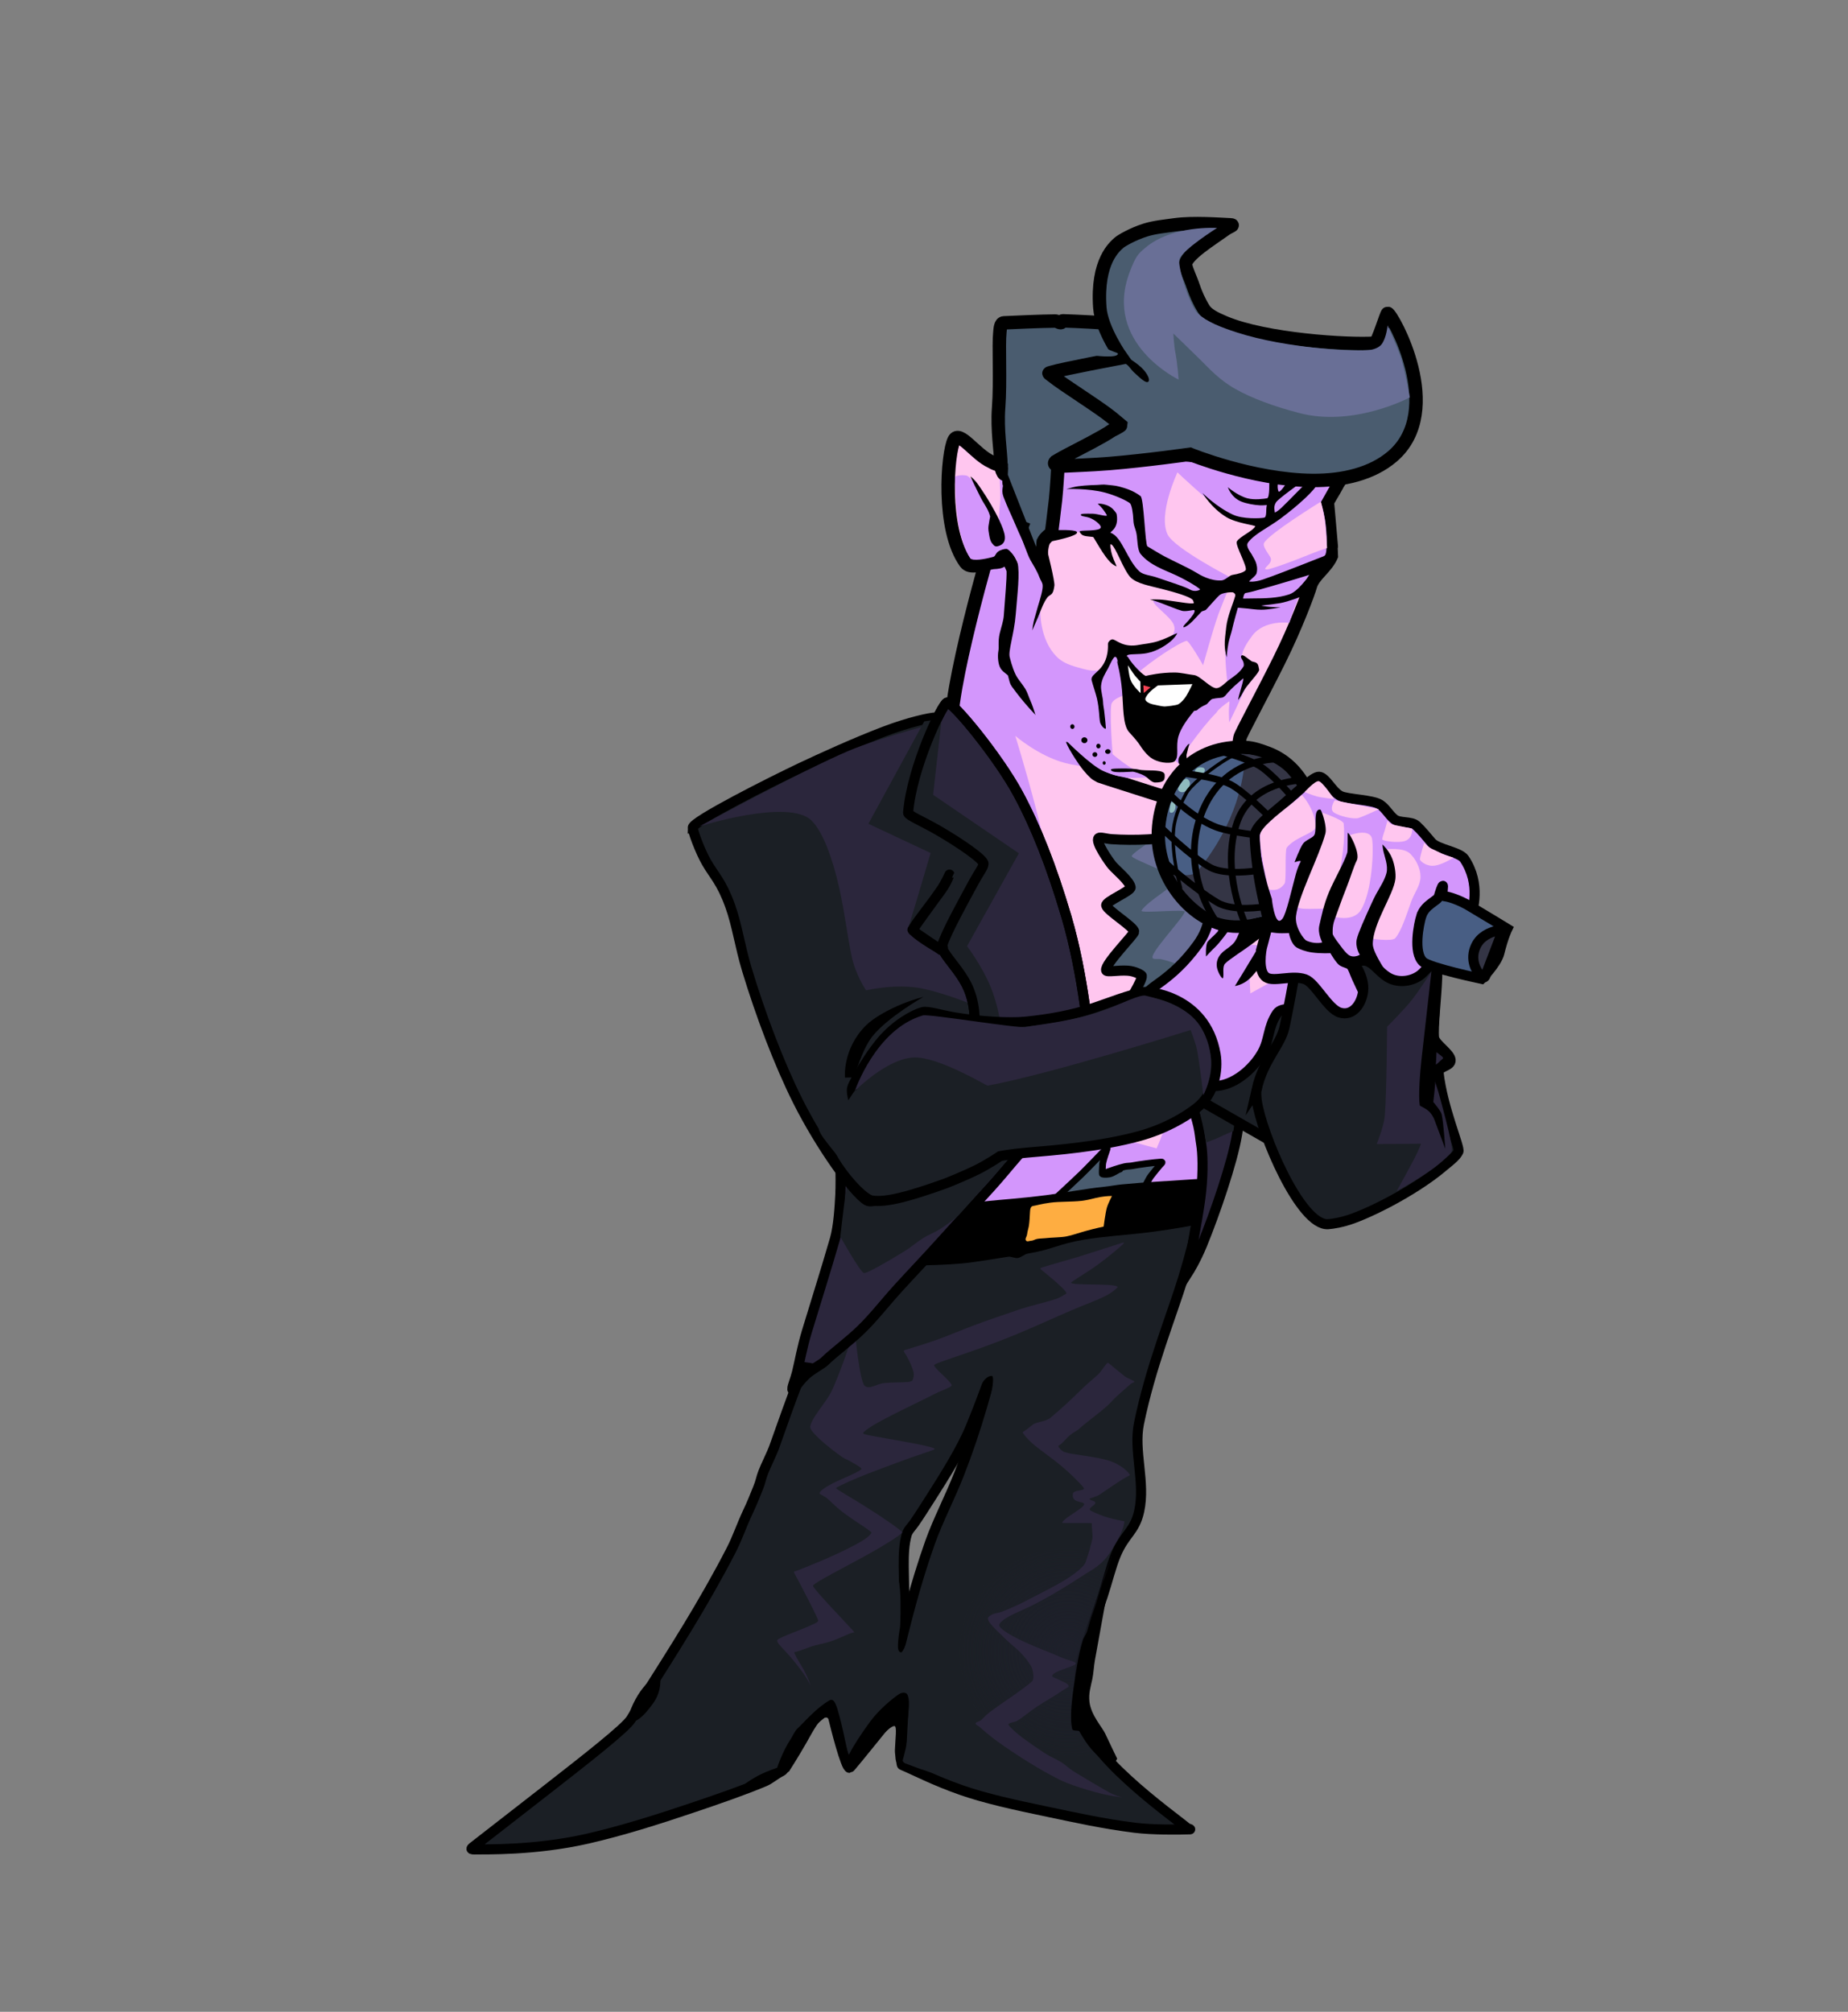 <svg version="1.1" xmlns="http://www.w3.org/2000/svg" xmlns:xlink="http://www.w3.org/1999/xlink" width="275.248" height="299.552" viewBox="0,0,275.248,299.552"><rect x="0" y="0" width="275.248" height="299.552" fill="#808080" stroke="none"/><defs><radialGradient cx="261.526" cy="276.201" r="16.464" gradientUnits="userSpaceOnUse" id="color-1"><stop offset="0" stop-color="#1e202b"/><stop offset="1" stop-color="#1e202b" stop-opacity="0"/></radialGradient></defs><g transform="translate(-102.376,-30.224)"><g data-paper-data="{&quot;isPaintingLayer&quot;:true}" fill-rule="nonzero" stroke-linejoin="miter" stroke-miterlimit="10" stroke-dasharray="" stroke-dashoffset="0" style="mix-blend-mode: normal"><path d="M102.376,329.776v-299.552h275.248v299.552z" fill="none" stroke="none" stroke-width="0" stroke-linecap="butt"/><g stroke-linecap="butt"><g><path d="M245.79,163.384c0,0 -2.501,-18 -1.646,-26.775c0.937,-9.615 7.196,-30.175 7.196,-30.175l29.05,8.75l-0.4,48.6z" fill="#d396fc" stroke="#000000" stroke-width="2"/><path d="M253.39,183.984c0,0 6.255,-9.938 6.286,-16.797c0.035,-7.921 -6.086,-27.403 -6.086,-27.403c0,0 3.47,3.012 7.439,4.053c4.156,1.09 16.961,1.747 16.961,1.747l13.8,38.4z" fill="#ffc6ef" stroke="none" stroke-width="0"/></g><g><path d="M270.256,179.841c0,0 2.303,-3.656 2.188,-4.315c-0.022,-0.128 -0.983,-0.693 -2.082,-0.77c-1.453,-0.102 -3.148,0.273 -3.237,-0.052c-0.248,-0.909 4.222,-5.374 4.187,-5.759c-0.069,-0.753 -3.999,-3.125 -4.176,-3.9c-0.134,-0.588 3.747,-2.16 3.642,-2.713c-0.179,-0.939 -2.076,-2.484 -2.738,-3.235c-0.359,-0.408 -2.646,-3.622 -2.024,-4.099c0.232,-0.178 1.085,0.117 1.951,0.178c1.57,0.11 3.641,0.134 5.374,0.028c6.367,-0.39 13.915,-0.963 13.915,-0.963v19.9z" fill="#4a5c6f" stroke="#000000" stroke-width="1.5"/><path d="M278.843,165.997c0.183,-0.463 -6.701,0.275 -6.449,-0.178c0.713,-1.278 5.291,-3.984 5.312,-4.484c0.034,-0.814 -6.822,-3.186 -6.765,-3.646c0.039,-0.317 2.014,-1.648 2.014,-1.648l13.5,-1.2l0.4,18.7c0,0 -3.333,1.179 -5.29,1.088c-2.258,-0.105 -4.479,-1.201 -6.158,-1.564c-0.551,-0.119 -1.076,0.035 -1.313,-0.144c-0.711,-0.536 4.246,-5.653 4.749,-6.924z" fill="#696f96" stroke="none" stroke-width="0"/></g></g><g stroke-linecap="butt"><path d="M183.701,296.782c5.676,-4.424 11.81,-9.203 12.668,-10.589c0.77,-1.244 1.538,-2.667 2.531,-4.24c3.497,-5.539 8.272,-12.94 12.38,-20.916c0.932,-1.809 1.578,-3.768 2.454,-5.612c0.651,-1.369 0.986,-2.251 1.551,-3.633c0.406,-0.992 0.393,-1.361 0.767,-2.349c0.32,-0.849 1.296,-2.818 1.6,-3.658c1.293,-3.58 2.462,-7.06 3.752,-10.231c3.861,-9.491 5.717,-17.324 5.717,-17.324l29.247,-4.954c0,0 -3.649,15.419 -9.383,29.349c-1.395,3.389 -3.976,7.476 -5.874,10.454c-0.952,1.495 -1.783,2.805 -2.527,3.884c-0.446,0.647 -0.975,1.105 -1.162,1.768c-0.787,2.788 -0.26,6.358 -0.401,10.592c-0.242,7.219 -0.735,15.096 -0.735,15.096c0,0 -7.236,9.038 -7.369,9.038c-0.577,-0.002 -2.095,-6.057 -2.627,-8.255c-0.118,-0.487 -0.414,-0.642 -0.776,-0.385c-0.987,0.7 -2.979,2.246 -4.111,4.033c-0.81,1.279 -1.927,4.818 -2.621,5.116c-0.761,0.326 -1.69,1.163 -2.514,1.508c-3.275,1.369 -6.986,2.641 -10.852,3.947c-5.127,1.733 -10.526,3.433 -15.539,4.576c-7.871,1.795 -15.361,1.565 -16.494,1.599c-1.127,0.034 -0.889,-0.099 -0.248,-0.597c0,0 6.086,-4.726 10.565,-8.217z" fill="#1b1f25" stroke="#000000" stroke-width="1.5"/><path d="M254.482,213.233l26.762,-3.622c0,0 -0.625,4.351 -2.64,10.899c-1.777,5.773 -4.842,13.198 -6.58,21.641c-0.848,4.119 0.975,8.776 0.027,13.081c-0.675,3.064 -2.127,3.298 -3.478,6.515c-0.706,1.68 -1.219,3.887 -1.966,6.148c-1.03,3.118 -2.262,6.341 -2.882,8.433c-0.971,3.273 -0.319,6.058 -0.364,8.659c-0.103,5.973 13.693,15.62 15.707,17.337c0.2,0.171 0.678,0.274 0.561,0.279c-1.712,0.062 -5.591,0.095 -8.253,-0.236c-4.762,-0.592 -9.021,-1.557 -12.8,-2.341c-5.196,-1.078 -9.487,-2.038 -12.938,-3.238c-4.134,-1.438 -7.062,-2.992 -8.896,-3.757c-0.334,-0.139 0.072,-5.817 0.152,-7.415c0.081,-1.617 -0.939,-1.198 -0.939,-1.198c0,0 -0.456,-5.521 0.573,-9.474c0.721,-2.771 2.012,-8.401 4.382,-15.082c1.125,-3.17 2.972,-6.72 4.324,-10.172c1.323,-3.376 2.418,-6.652 3.382,-9.932c4.27,-14.533 5.867,-26.525 5.867,-26.525z" fill="#1b1f25" stroke="#000000" stroke-width="1.5"/><path d="M246.006,241.583c0,0 -4.799,0.915 -4.898,-0.309c-0.327,-4.049 2.59,-28.249 2.59,-28.249h21.303c0,0 -11.683,27.318 -13.624,30.91c-0.456,0.843 -2.531,-1.019 -2.531,-1.019c0,0 2.078,-7.827 1.243,-7.827c-1.104,0 -1.837,1.75 -2.5,3.109c-0.789,1.616 -1.583,3.385 -1.583,3.385z" fill="#1b1f25" stroke="none" stroke-width="0"/><path d="M231.808,283.922c0.016,-2.06 1.749,-9.992 1.749,-9.992c0,0 0.827,-11.449 1.389,-11.832c0.345,-0.235 1.285,2.507 1.478,4.836c0.162,1.95 0.057,5.508 -0.016,5.748c-0.028,0.091 -0.324,1.815 -0.283,2.824c0.026,0.647 0.348,0.755 0.451,0.755c0.457,0 1.634,-3.466 2.542,-6.601c0.539,-1.86 1.129,-3.82 1.173,-4.283c0.125,-1.319 0.546,8.386 0.546,8.386l-0.799,10.824c0,0 -8.239,0.678 -8.228,-0.665z" fill="#1b1f25" stroke="none" stroke-width="0"/><path d="M245.062,276.201c0,-8.529 7.371,-15.444 16.464,-15.444c2.435,0 4.745,-0.833 6.825,0.057c0.114,0.049 -0.188,0.883 -0.598,2.047c-0.284,0.806 -0.574,1.771 -1.005,2.742c-0.516,1.165 -0.883,2.926 -1.517,4.553c-0.318,0.815 -0.742,2.226 -1.063,3.472c-0.052,0.203 -0.145,0.511 -0.251,0.844c-0.205,0.644 -0.397,1.383 -0.51,1.643c-1.56,3.601 0.237,8.718 -0.834,9.849c-0.118,0.124 0.571,2.576 1.429,3.646c0.626,0.78 2.126,2.014 2.049,2.029c-1.088,0.212 -3.369,0.004 -4.524,0.004c-9.093,0 -16.464,-6.914 -16.464,-15.444z" fill="url(#color-1)" stroke="none" stroke-width="0"/><path d="M267.974,293.497c0,0 -1.613,-1.246 -2.902,-2.673c-0.835,-0.925 -1.414,-1.924 -1.928,-2.795c-0.148,-0.251 -0.977,0.027 -1.071,-0.369c-0.273,-1.152 -0.187,-2.985 0.047,-4.912c0.242,-1.997 0.595,-4.096 0.876,-5.64c0.255,-1.4 0.717,-2.844 0.717,-2.844l3.462,-6.328c0,0 -1.528,8.412 -1.733,9.568c-0.137,0.772 -0.189,1.858 -0.376,2.759c-0.231,1.114 -0.574,2.076 -0.417,3.386c0.234,1.96 1.888,3.742 2.332,4.689c0.939,2.005 1.792,3.744 1.792,3.744z" fill="#000000" stroke="none" stroke-width="0"/><path d="M219.875,294.02c0,0 -6.861,2.484 -7.171,2.383c-0.134,-0.044 1.244,-1.079 2.645,-1.813c1.378,-0.721 2.777,-1.141 2.777,-1.141c0,0 0.742,-2.347 2.056,-4.345c0.329,-0.501 0.552,-1.115 0.975,-1.507c0.959,-0.891 2.784,-3.064 4.773,-4.198c0.689,-0.393 1.035,0.692 1.49,2.408c0.731,2.76 1.485,6.785 1.485,6.785c0,0 -0.319,1.416 -1.254,-0.334c-1.158,-2.166 -1.231,-6.303 -2.233,-6.303c-0.948,0 -1.868,1.906 -2.979,3.848c-1.249,2.183 -2.563,4.216 -2.563,4.216z" fill="#000000" stroke="none" stroke-width="0"/><path d="M228.279,293.163c0,0 -0.861,-1.639 -0.683,-2.166c0.088,-0.259 1.119,0.725 1.277,0.403c0.639,-1.302 1.809,-3.052 3.074,-4.792c1.335,-1.836 3.382,-3.501 4.318,-4.123c0.459,-0.305 1.036,-0.29 1.219,0.003c0.464,0.746 0.242,2.292 0.059,3.972c-0.22,2.014 -0.535,4.15 -0.772,5.401c-0.119,0.629 -0.276,1.088 -0.276,1.088c0,0 -0.679,0.251 -0.749,-1.078c-0.017,-0.321 -0.091,-0.684 -0.08,-1.061c0.05,-1.656 0.354,-3.594 -0.078,-3.583c-1.021,0.027 -3.534,3.587 -5.359,5.484c-0.881,0.915 -1.951,0.451 -1.951,0.451z" fill="#000000" stroke="none" stroke-width="0"/><path d="M236.839,292.279c0.127,-0.444 0.337,-1.243 0.449,-1.768c0.185,-0.87 0.993,-5.723 0.993,-5.723l1.819,2.952c0,0 2.209,2.193 3.519,3.493c0.447,0.444 1.063,1.056 1.724,1.712c1.784,1.771 3.894,3.865 3.894,3.865c0,0 -9.316,-3.013 -9.84,-3.208c-0.779,-0.29 -1.816,-0.677 -2.148,-0.8c-0.205,-0.076 -0.475,-0.301 -0.411,-0.523z" fill="#1b1f25" stroke="none" stroke-width="0"/><path d="M196.241,286.623c-0.68,-0.103 0.06,-2.242 1.166,-4.032c0.754,-1.219 2.323,-2.988 2.971,-2.897c0.363,0.051 0.414,0.749 0.31,1.541c-0.105,0.803 -0.368,1.656 -1.006,2.566c-0.712,1.015 -1.54,1.986 -2.307,2.477c-0.483,0.31 -1.118,0.347 -1.134,0.345z" fill="#000000" stroke="none" stroke-width="0"/><path d="M223.123,281.265c0,0 -0.417,-1.013 -1.46,-2.382c-0.474,-0.623 -1.046,-1.368 -1.592,-1.99c-0.721,-0.822 -1.398,-1.487 -1.751,-1.942c-0.187,-0.241 -0.207,-0.472 -0.189,-0.503c0.233,-0.402 3.205,-1.391 4.903,-2.174c0.643,-0.296 1.173,-0.497 1.201,-0.721c0.038,-0.303 -2.527,-5.214 -3.491,-6.986c-0.242,-0.444 -0.044,-0.329 0.279,-0.454c1.334,-0.516 5.027,-1.977 7.813,-3.397c1.68,-0.856 3.093,-1.639 3.34,-2.303c0.021,-0.057 -0.719,-0.597 -1.566,-1.149c-0.814,-0.531 -1.895,-1.259 -2.85,-1.987c-0.871,-0.665 -1.542,-1.407 -2.163,-1.922c-0.627,-0.519 -1.246,-0.631 -1.149,-0.849c0.288,-0.649 2.221,-1.6 3.86,-2.298c0.618,-0.263 2.347,-1.047 2.375,-1.28c0.02,-0.164 -0.739,-0.581 -1.778,-1.185c-0.294,-0.171 -0.686,-0.286 -0.996,-0.502c-2.278,-1.579 -5.004,-3.913 -4.861,-4.596c0.166,-0.795 0.697,-1.559 1.227,-2.316c0.782,-1.116 1.661,-2.217 2.163,-3.383c2.015,-4.679 3.209,-8.958 3.209,-8.958c0,0 0.728,7.811 1.502,8.552c0.696,0.665 1.787,-0.268 2.909,-0.38c1.33,-0.132 2.704,-0.077 3.515,-0.156c0.419,-0.041 0.688,-0.174 0.722,-0.268c0.284,-0.781 0.199,-1.099 -0.034,-1.784c-0.28,-0.823 -0.772,-1.699 -1.09,-2.222c-0.179,-0.295 -0.328,-0.393 0.073,-0.522c0.791,-0.254 2.528,-0.742 4.397,-1.396c1.733,-0.606 3.709,-1.462 5.838,-2.264c2.058,-0.776 4.264,-1.496 6.222,-2.178c2.359,-0.822 4.479,-1.23 5.955,-1.733c0.641,-0.219 1.161,-0.58 1.526,-0.793c0.353,-0.206 -2.244,-2.366 -3.317,-3.238c-0.274,-0.223 -0.741,-0.507 -0.407,-0.62c1.183,-0.403 4.54,-1.298 6.153,-1.819c1.569,-0.507 4.588,-1.476 5.885,-1.88c0.418,-0.13 0.343,0.022 0.048,0.284c-0.684,0.606 -2.055,1.785 -3.638,2.945c-1.687,1.236 -3.98,2.52 -3.991,2.702c-0.026,0.459 6.925,0.019 6.924,0.668c-0,0.005 -0.555,0.688 -1.993,1.397c-1.235,0.609 -2.937,1.212 -4.852,2.032c-2.614,1.119 -5.624,2.509 -8.378,3.644c-6.512,2.685 -12.094,4.19 -12.109,4.535c-0.019,0.446 2.493,2.368 2.611,2.986c0.054,0.282 -1.394,0.714 -2.616,1.341c-3.484,1.788 -9.801,4.613 -10.573,5.789c-0.124,0.188 1.457,0.433 3.437,0.787c3.219,0.574 7.496,1.309 7.228,1.614c-0.11,0.125 -2.847,0.955 -5.809,2.077c-1.961,0.742 -4.055,1.504 -5.715,2.195c-1.794,0.746 -3.083,1.398 -3.155,1.494c-0.107,0.142 1.987,1.272 4.219,2.675c2.752,1.729 5.756,3.794 5.618,3.971c-0.326,0.418 -2.582,1.854 -5.146,3.272c-3.61,1.997 -7.829,4.109 -8.129,4.614c-0.208,0.351 6.372,7.011 6.145,6.981c-0.412,-0.053 -1.829,0.73 -3.274,1.249c-1.172,0.421 -2.306,0.538 -3.382,0.94c-1.137,0.425 -2.026,0.739 -2.256,0.734c-0.179,-0.004 0.56,1.281 1.04,2.057c0.971,1.57 1.37,2.996 1.37,2.996z" fill="#2b263c" stroke="none" stroke-width="0"/><path d="M248.505,286.348c0.339,-0.302 0.705,-0.751 1.228,-1.148c1.507,-1.143 3.613,-2.508 4.956,-3.507c0.812,-0.605 1.457,-1.124 1.506,-1.241c0.215,-0.521 0.043,-1.639 -0.247,-2.133c-0.305,-0.519 -0.849,-1.294 -1.595,-2.051c-0.625,-0.635 -1.417,-1.234 -2.094,-1.881c-1.046,-1 -2.013,-1.93 -2.465,-2.528c-0.21,-0.278 -0.313,-0.636 -0.264,-0.737c0.02,-0.043 0.213,-0.329 0.673,-0.536c0.361,-0.163 1,-0.203 1.557,-0.435c0.713,-0.297 1.56,-0.654 2.471,-1.085c0.903,-0.427 1.869,-0.97 2.83,-1.452c1.273,-0.639 2.537,-1.306 3.634,-1.952c1.76,-1.036 3.158,-2.206 3.367,-2.808c0.419,-1.206 0.767,-2.39 1.015,-3.536c0.1,-0.461 -0.142,-1.835 -0.072,-2.276c0.017,-0.104 -4.44,0.012 -4.424,-0.076c0.124,-0.688 3.179,-2.119 3.264,-2.752c0.032,-0.234 -0.36,-0.274 -0.761,-0.383c-0.693,-0.188 -0.976,-0.429 -0.922,-1.134c0.05,-0.657 1.585,-0.442 1.68,-0.827c0.028,-0.111 -1.383,-1.669 -3.293,-3.289c-1.517,-1.286 -3.439,-2.554 -4.561,-3.573c-0.803,-0.729 -1.321,-1.459 -1.292,-1.516c0.028,-0.057 0.595,-0.386 1.474,-1.116c0.564,-0.468 1.912,-0.426 2.674,-1.056c1.583,-1.309 3.348,-2.972 4.861,-4.458c0.827,-0.812 1.742,-1.495 2.347,-2.115c0.479,-0.491 0.702,-0.971 0.962,-1.243c0.235,-0.246 0.286,-0.478 0.54,-0.27c0.582,0.477 1.865,1.555 2.393,1.958c0.199,0.152 1.08,0.53 1.283,0.654c0.322,0.197 -0.219,0.236 -0.482,0.469c-0.425,0.377 -1.149,1.019 -2.025,1.8c-0.454,0.405 -0.949,1.001 -1.464,1.463c-1.374,1.232 -2.891,2.264 -4.162,3.402c-0.332,0.297 -0.755,0.48 -1.077,0.72c-0.49,0.365 -0.855,0.761 -1.163,1.1c-0.492,0.541 -0.864,0.686 -0.852,0.744c0.046,0.218 0.534,0.762 0.917,0.89c1.247,0.415 3.985,0.564 6.286,1.175c1.551,0.412 2.963,1.407 3.458,2.208c0.051,0.082 -0.36,0.219 -0.976,0.601c-1.014,0.631 -2.504,1.652 -3.488,2.316c-0.57,0.385 -1.624,0.599 -1.577,0.681c0.15,0.262 0.714,0.219 0.871,0.485c0.227,0.385 -1.014,0.774 -0.776,1.165c0.054,0.089 1.074,0.598 2.189,0.965c1.392,0.458 2.933,0.703 2.933,0.703c0,0 -0.007,1.184 -1.269,3.222c-0.601,0.97 -1.105,2.193 -2.738,3.464c-0.625,0.487 -1.443,0.926 -2.252,1.456c-2.03,1.329 -4.445,2.821 -6.835,4.071c-1.426,0.746 -2.976,1.355 -4.044,1.93c-0.871,0.469 -1.394,0.94 -1.494,1.231c-0.176,0.51 1.518,1.561 3.706,2.58c1.759,0.819 3.867,1.591 5.36,2.251c1.274,0.564 2.38,0.674 2.324,1.011c-0.065,0.398 -3.758,1.174 -3.489,1.898c0.047,0.126 0.358,0.187 0.657,0.333c0.746,0.365 1.924,0.779 1.759,1.179c-0.062,0.151 -0.549,0.327 -1.155,0.754c-0.895,0.632 -2.43,1.466 -3.706,2.329c-1.132,0.765 -2.007,1.568 -2.835,2.027c-0.321,0.178 -0.884,0.209 -1.196,0.402c-0.23,0.142 0.169,0.455 0.603,0.888c0.838,0.836 2.673,2.144 4.809,3.546c0.782,0.513 1.604,0.808 2.432,1.328c0.609,0.382 1.22,0.991 1.822,1.359c1.998,1.222 3.882,2.328 5.155,3.046c0.98,0.552 2.078,0.81 2.078,0.81c0,0 -2.142,-0.178 -5.231,-1.124c-1.251,-0.383 -2.726,-0.828 -4.171,-1.537c-3.288,-1.652 -6.689,-3.877 -9.097,-5.595c-1.329,-0.948 -2.273,-1.819 -2.81,-2.276c-0.194,-0.166 -0.674,-0.314 -0.509,-0.56c0.072,-0.107 0.665,-0.295 0.791,-0.408z" fill="#2b263c" stroke="none" stroke-width="0"/></g><g stroke-linecap="butt"><g fill="none" stroke="none" stroke-width="1" font-family="sans-serif" font-weight="normal" font-size="12" text-anchor="start"/><path d="M239.457,213.723l19.722,-22.186c0,0 2.314,-4.416 6.555,-5.918c3.714,-1.316 17.52,-2.61 17.52,-2.61c0,0 0.873,15.939 0.694,20.337c-0.078,1.907 -1.748,5.577 -1.748,5.577z" fill="#d396fc" stroke="none" stroke-width="0"/><path d="M257.856,210.268c0,0 3.912,-3.588 5.555,-5.17c1.016,-0.978 3.002,-3.074 3.758,-3.847c0.22,-0.225 0.086,0.104 -0.016,0.39c-0.212,0.598 -0.541,1.59 -0.553,2.017c-0.006,0.208 -0.076,1.101 -0.043,1.342c0.01,0.073 0.511,0.117 1.007,0.038c0.574,-0.092 1.261,-0.638 1.552,-0.713c0.579,-0.149 -2.124,0.522 -1.925,0.453c0.653,-0.226 1.714,-0.619 2.698,-0.847c0.361,-0.084 0.794,-0.068 1.075,-0.123c0.977,-0.193 3.336,-0.501 4.328,-0.56c0.395,-0.023 0.019,0.23 -0.22,0.515c-0.316,0.378 -0.786,0.947 -1.258,1.555c-0.8,1.03 -2.079,4.586 -2.514,4.758c-2.645,1.047 -13.446,0.193 -13.446,0.193z" fill="#4a5c6f" stroke="#000000" stroke-width="1"/><path d="M236.612,218.663l6.794,-8.842c0,0 3.271,-0.461 6.223,-0.778c1.667,-0.179 5.046,-0.41 8.523,-0.858c2.871,-0.37 5.688,-0.946 8.737,-1.262c0.874,-0.091 1.738,-0.265 2.582,-0.346c3.593,-0.342 6.838,-0.502 9.079,-0.66c1.946,-0.137 3.134,-0.205 3.134,-0.205l-1.148,6.877c0,0 -2.921,0.597 -7.073,1.126c-2.94,0.374 -6.641,0.58 -9.726,1.107c-3.667,0.627 -4.696,1.464 -8.164,2.034c-0.696,0.114 -0.992,0.582 -1.648,0.689c-0.321,0.052 -1.019,-0.254 -1.328,-0.205c-2.292,0.368 -4.251,0.67 -5.623,0.86c-3.577,0.495 -10.361,0.463 -10.361,0.463z" fill="#000000" stroke="none" stroke-width="0"/><g><path d="M280.05,215.289c0.39,-2.26 0.962,-5.093 1.235,-7.713c0.313,-3.004 0.219,-5.729 -0.003,-6.992c-0.132,-0.753 -0.193,-1.715 -0.435,-2.75c-0.434,-1.854 -1.161,-3.941 -1.866,-5.468c-2.063,-4.465 -49.584,1.793 -49.584,1.793c0,0 51.82,-16.342 55.971,-12.205c0.678,0.676 2.124,11.072 1.996,12.25c-0.201,1.849 -0.518,3.62 -0.749,5.02c-0.672,4.075 -3.282,11.687 -5.203,16.374c-0.955,2.33 -2.037,4.03 -2.037,4.03c0,0 0.397,-2.726 0.675,-4.339z" fill="#2b263c" stroke="#000000" stroke-width="1.5"/><path d="M282.006,200.349c0,0 -0.773,-5.13 -2.018,-7.535c-0.623,-1.202 -1.685,-3.533 -2.793,-5.244c-0.572,-0.882 -1.419,-1.713 -1.961,-2.448c-1.349,-1.829 -2.176,-3.071 -2.176,-3.071l11.974,-0.491c0,0 1.028,6.16 1.52,9.893c0.196,1.486 0.064,2.588 0.049,2.764c-0.173,2.085 -0.516,4.412 -0.516,4.412c0,0 -1.385,0.57 -2.027,0.89c-0.58,0.29 -2.052,0.829 -2.052,0.829z" fill="#1b1f25" stroke="none" stroke-width="0"/></g><g><path d="M220.386,237.054c-0.014,-0.454 0.411,-1.318 0.698,-2.481c0.388,-1.573 0.744,-3.695 1.471,-6.096c1.276,-4.213 2.886,-9.286 4.174,-13.763c0.551,-1.917 0.721,-4.946 0.808,-6.655c0.205,-4.038 -0.478,-22.003 -0.478,-22.003l35.475,5.821c0,0 -1.85,2.095 -4.593,5.471c-0.363,0.447 -3.484,3.936 -4.071,4.376c-0.387,0.29 1.739,-2.48 1.463,-2.157c-0.38,0.445 2.149,-1.759 1.992,-1.254c-0.12,0.389 -2.904,3.484 -3.238,3.86c-1.247,1.405 -2.736,3.268 -4.151,4.818c-2.36,2.584 -4.882,5.321 -7.331,8.049c-2.108,2.349 -4.352,4.691 -6.389,6.923c-1.938,2.123 -3.661,4.363 -5.512,6.168c-1.967,1.918 -4.046,3.376 -5.492,4.792c-0.483,0.473 -1.987,1.208 -2.838,2.029c-1.311,1.264 -1.973,2.563 -1.987,2.104z" fill="#2b263c" stroke="#000000" stroke-width="1.5"/><path d="M221.085,234.979v-1.719c0,0 0.441,-0.246 0.789,-0.246c0.456,0 1.711,0.246 1.711,0.246v1.228z" fill="#000000" stroke="none" stroke-width="0"/><path d="M227.533,214.348c0,0 0.535,-4.646 0.862,-7.038c0.168,-1.231 -0.068,-3.135 -0.099,-5.002c-0.048,-2.929 -1.185,-16.377 -1.185,-16.377l33.975,7.049c0,0 -1.59,1.512 -3.69,3.692c-0.289,0.3 -0.507,1.143 -1.014,1.506c-0.684,0.49 -1.679,0.877 -2.046,1.306c-0.402,0.47 -0.509,1.885 -0.827,2.256c-2.775,3.242 -8.344,9.415 -8.344,9.415c0,0 -1.012,0.951 -2.803,2.09c-0.763,0.485 -1.62,0.781 -2.512,1.339c-0.908,0.568 -1.854,1.399 -2.774,1.959c-2.876,1.751 -5.507,3.257 -6.006,3.232c-0.521,-0.027 -3.537,-5.427 -3.537,-5.427z" fill="#1b1f25" stroke="none" stroke-width="0"/></g><path d="M262.518,197.934c0,0 4.55,-2.07 6.249,-2.908c1.293,-0.638 3.592,-1.521 3.592,-1.521c0,0 1.3,0.762 1.964,0.815c0.683,0.055 1.902,0.005 1.902,0.005c0,0 0.092,1.288 -0.228,3.081c-0.246,1.375 -1.354,3.808 -1.354,3.808z" fill="#ffc6ef" stroke="none" stroke-width="0"/><path d="M255.176,214.912c-0.17,-0.269 0.139,-0.482 0.198,-1.026c0.039,-0.361 0.193,-0.776 0.254,-1.185c0.103,-0.69 0.115,-1.36 0.143,-1.717c0.034,-0.439 0.005,-1.129 0.454,-1.191c0.466,-0.064 1.161,-0.308 2.603,-0.497c1.395,-0.183 3.068,-0.103 4.602,-0.266c1.042,-0.111 2.019,-0.436 2.8,-0.569c1.068,-0.181 1.77,-0.157 1.77,-0.157c0,0 -0.59,1.108 -0.769,1.763c-0.225,0.824 -0.475,2.792 -0.475,2.792c0,0 -1.26,0.268 -2.634,0.644c-1.03,0.282 -2.082,0.664 -2.946,0.826c-0.807,0.151 -2.074,0.139 -3.219,0.266c-0.366,0.041 -0.816,0.031 -1.138,0.106c-0.334,0.077 -0.539,0.239 -0.784,0.256c-0.411,0.029 -0.687,0.225 -0.858,-0.044z" fill="#fead41" stroke="none" stroke-width="0"/></g><g stroke-linecap="butt"><path d="M205.556,153.465c0,-0.952 11.71,-6.852 16.05,-8.906c3.091,-1.463 8.152,-3.767 12.457,-5.408c3.739,-1.425 6.908,-2.099 7.721,-2.099c8.816,0 11.209,23.618 11.209,23.618l9.377,31.959c0,0 -7.231,4.72 -16.349,8.153c-3.898,1.468 -12.527,9.431 -14.533,8.194c-2.038,-1.258 -6.92,-8.121 -10.242,-14.719c-2.856,-5.672 -5.622,-13.042 -7.621,-19.655c-1.056,-3.494 -1.465,-6.632 -2.505,-9.513c-1.291,-3.574 -2.392,-4.499 -3.51,-6.449c-0.971,-1.695 -2.052,-4.605 -2.052,-5.175z" fill="#1b1f25" stroke="#000000" stroke-width="1.5"/><path d="M231.375,177.684c0,0 -1.549,-2.216 -2.164,-5.127c-0.617,-2.916 -1.056,-6.69 -1.862,-10.234c-0.975,-4.289 -2.393,-8.242 -4.106,-9.927c-3.39,-3.335 -16.687,0.87 -16.687,0.87c0,0 15.5,-8.405 22.203,-11.241c4.764,-2.015 14.625,-4.571 14.625,-4.571l11.209,45.635c0,0 -8.292,-4.222 -14.606,-5.625c-4.003,-0.89 -8.611,0.221 -8.611,0.221z" fill="#2b263c" stroke="none" stroke-width="0"/></g><g stroke-linecap="butt"><path d="M245.84,189.634c0,0 -0.048,0.672 1.572,-6.3c0.241,-1.039 0.249,-3.903 -1.089,-6.54c-0.94,-1.852 -2.594,-3.584 -3.297,-4.778c-0.124,-0.211 -4.69,-3.17 -4.746,-3.345c-0.05,-0.157 3.49,2.56 4.634,3.131c0.274,0.137 -0.2,-0.848 -0.191,-0.876c0.669,-2.048 3.113,-6.449 4.706,-9.39c0.718,-1.326 1.423,-2.195 1.437,-2.696c0.033,-1.198 -11.314,-6.679 -11.237,-7.607c0.565,-6.805 5.079,-16.197 5.811,-16.399c0.783,-0.216 7.599,8.054 10.576,13.581c2.632,4.886 4.97,10.767 7.189,18.288c2.644,8.963 3.435,19.131 3.435,19.131z" fill="#2b263c" stroke="#000000" stroke-width="1.5"/><path d="M246.831,181.556c0.147,-0.468 -0.566,-5.089 -2.781,-8.187c-0.516,-0.722 -1.985,-1.607 -2.586,-2.187c-2.2,-2.122 -3.835,-2.712 -3.743,-3.011c1.241,-3.998 3.264,-10.938 3.264,-10.938l-9.267,-4.351l8.32,-15.248l2.6,-0.4l-1.282,11.332l12.774,8.712l-7.719,13.826c0,0 2.226,2.933 3.509,6.06c0.995,2.426 1.542,5.206 1.638,7.15c0.135,2.752 -1.13,7.322 -1.13,7.322c0,0 -5.723,-3.312 -3.598,-10.079z" fill="#1b1f25" stroke="none" stroke-width="0"/><path d="M245.84,189.634c0,0 -0.048,0.672 1.572,-6.299c0.241,-1.039 0.249,-3.903 -1.089,-6.54c-0.941,-1.855 -2.6,-3.59 -3.301,-4.784c-0.056,-0.095 -4.525,-2.975 -4.672,-3.264c-0.1,-0.197 2.786,-3.955 4.316,-6.195c0.474,-0.695 1.137,-2.094 1.132,-2.107c-0.011,-0.028 -0.35,1.05 -1.12,2.143c-1.65,2.341 -4.44,5.808 -4.319,6.056c0.381,0.782 3.393,2.517 4.204,2.99c0.495,0.288 0.158,-0.698 0.161,-0.708c0.669,-2.048 3.113,-6.449 4.706,-9.39c0.718,-1.326 1.423,-2.195 1.437,-2.696c0.019,-0.684 -3.551,-3.116 -6.707,-4.947c-2.373,-1.377 -4.563,-2.262 -4.53,-2.66c0.565,-6.805 5.079,-16.197 5.811,-16.399c0.783,-0.216 7.599,8.054 10.576,13.581c2.632,4.886 4.97,10.767 7.189,18.288c2.644,8.963 3.435,19.131 3.435,19.131z" fill="none" stroke="#000000" stroke-width="1.5"/></g><path d="M278.256,192.441l1.8,-14.5l26.3,-7.7l-10.8,32.1z" fill="#1b1f25" stroke="#000000" stroke-width="1.5" stroke-linecap="butt"/><g stroke-linecap="butt"><path d="M299.606,176.091c0,1.436 -0.9,3.408 -2.554,4.057c-1.503,0.59 -3.733,-0.138 -4.478,0.971c-1.39,2.069 -1.092,3.895 -2.201,5.86c-1.429,2.532 -4.333,4.962 -7.167,4.962c-7.511,0 -10,-5.238 -10,-13.55c0,-1.183 3.507,-1.981 7.513,-7.465c4.272,-5.849 -1.255,-9.685 5.187,-9.685c7.511,0 13.7,6.538 13.7,14.85z" fill="#d396fc" stroke="#000000" stroke-width="1.5"/><path d="M282.006,172.641c0,0 -0.089,-1.473 0.182,-2.095c0.129,-0.295 0.965,-0.946 1.528,-1.584c0.303,-0.344 0.282,-1.63 0.303,-3.011c0.008,-0.538 -1.206,-1.151 -1.232,-1.62c-0.082,-1.461 1.319,-3.09 1.319,-3.09l7.3,0.9c0,0 7.836,5.177 6.219,6.918c-0.687,0.74 -11.521,-1.272 -11.649,-1.095c-0.762,1.052 -1.929,2.619 -2.543,3.209c-0.619,0.595 -1.427,1.468 -1.427,1.468z" fill="#000000" stroke="none" stroke-width="0"/><path d="M288.606,178.141l-0.2,-4.2c0,0 1.11,-1.402 2.095,-2.84c0.118,-0.173 -2.668,-0.155 -2.559,-0.338c0.411,-0.689 0.255,-2.285 0.534,-2.507c1.531,-1.218 8.229,-0.915 8.229,-0.915l-3.4,8.2z" fill="#ffc6ef" stroke="none" stroke-width="0"/><path d="M283.603,174.047c-0.032,-0.56 0.062,-1.285 0.873,-2.044c0.487,-0.456 1.448,-0.982 1.854,-1.633c0.934,-1.498 1.076,-3.228 1.076,-3.228l7.3,-1.5l-2.1,2.2c0,0 -1.924,1.606 -3.775,2.962c-1.694,1.241 -3.294,2.207 -3.975,2.888c-0.464,0.464 -0.153,1.573 -0.307,2.134c-0.099,0.359 -0.898,-0.956 -0.945,-1.778z" fill="#000000" stroke="none" stroke-width="0"/><path d="M286.306,177.041c0,0 2.038,-3.31 2.895,-4.762c0.991,-1.681 2.705,-4.738 2.705,-4.738c0,0 2.031,-5.353 2.106,-4.815c0.089,0.643 -1.606,8.415 -1.606,8.415c0,0 -2.847,3.783 -3.846,4.749c-1.033,1 -2.254,1.151 -2.254,1.151z" fill="#000000" stroke="none" stroke-width="0"/></g><g stroke-linecap="butt"><path d="M232.26,208.983c-1.726,-0.267 -6.156,-5.765 -6.599,-8.075c-0.584,-3.043 3.29,-8.092 3.29,-8.092c0,0 1.968,-4.291 4.728,-7.568c2.004,-2.379 4.67,-3.933 6.12,-4.323c0.766,-0.206 2.603,0.421 4.795,0.79c3.564,0.599 8.077,0.882 10.576,0.629c3.564,-0.362 6.869,-0.964 10.077,-2.03c2.412,-0.802 5.266,-1.971 7.663,-2.401c0.275,-0.049 9.003,0.458 10.525,9.298c0.411,2.387 -0.23,5.946 -2.763,7.946c-1.817,1.434 -4.779,3.173 -8.6,4.222c-5.788,1.589 -12.573,2.115 -16.765,2.47c-2.427,0.206 -3.981,0.52 -3.981,0.52c0,0 -1.818,1.23 -3.456,2.035c-2.021,0.994 -4.571,1.999 -4.745,2.061c-5.247,1.881 -8.764,2.842 -10.862,2.517z" fill="#1b1f25" stroke="#000000" stroke-width="1.5"/><path d="M229.697,192.671c0,0 3.108,-9.212 10.139,-11.255c0.863,-0.251 14.155,1.965 15.35,1.726c2.016,-0.404 7.513,-0.855 12.362,-2.77c1.803,-0.712 4.643,-2.088 5.444,-1.9c2.657,0.625 6.299,1.737 8.104,4.481c1.22,1.855 1.702,4.031 1.653,5.794c-0.074,2.637 -1.142,4.534 -1.142,4.534c0,0 -0.579,-4.876 -0.93,-6.664c-0.237,-1.208 -0.97,-3.025 -0.97,-3.025c0,0 -21.109,6.623 -30.238,8.284c-0.138,0.025 -7.358,-4.368 -11.025,-4.197c-4.02,0.188 -8.747,4.992 -8.747,4.992z" fill="#2b263c" stroke="none" stroke-width="0"/><path d="M231.311,207.508c0,0 -5.29,-6.452 -6.322,-7.891c-0.383,-0.534 -0.656,-1.167 -0.656,-1.167l2.883,-6.905c0,0 1.723,-3.95 2.624,-2.831c0.118,0.147 -0.782,1.683 -0.974,2.395c-0.098,0.362 -0.339,0.877 -0.353,1.37c-0.023,0.813 0.228,1.578 0.228,1.578c0,0 1.034,-1.705 1.117,-1.502c1.235,3.037 3.226,14.529 3.226,14.529z" fill="#1b1f25" stroke="none" stroke-width="0"/><path d="M228.224,190.679c0,0 -0.394,-4.256 3.117,-7.762c1.223,-1.221 3.495,-2.425 5.394,-3.203c1.744,-0.714 3.172,-1.053 3.172,-1.053c0,0 -5.276,2.984 -7.58,5.853c-1.601,1.993 -2.703,6.126 -2.703,6.126z" fill="#000000" stroke="none" stroke-width="0"/></g><g stroke-linecap="butt"><path d="M289.518,192.538c1.043,-4.625 3.596,-6.622 4.195,-9.456c1.227,-5.807 2.652,-14.528 2.652,-14.528l19.896,2.351c0,0 0.29,1.742 0.171,4.99c-0.105,2.887 -0.632,7.211 -0.466,8.797c0.108,1.025 2.382,2.337 2.471,3.357c0.085,0.975 -1.9,0.945 -1.792,1.906c0.594,5.29 3.234,11.165 2.949,11.734c-0.421,0.836 -1.377,1.486 -2.399,2.349c-3.441,2.907 -9.317,6.15 -13.303,7.617c-1.626,0.598 -3.079,0.803 -3.7,0.846c-4.114,0.29 -9.954,-13.533 -10.631,-18.414c-0.066,-0.475 -0.091,-1.335 -0.042,-1.551z" fill="#1b1f25" stroke="#000000" stroke-width="1.5"/><path d="M307.422,200.573c0,0 1.064,-2.57 1.21,-4.209c0.278,-3.138 0.338,-13.254 0.338,-13.254c0,0 2.63,-2.627 3.747,-4.069c1.083,-1.397 3.078,-4.456 3.078,-4.456c0,0 -0.565,8.735 -0.82,9.515c-0.32,0.979 2.736,2.962 2.485,4.095c-0.122,0.552 -1.573,0.381 -1.641,0.979c-0.143,1.241 0.512,2.532 0.992,4.33c0.907,3.401 2.019,7.448 1.76,8.201c-0.074,0.214 -1.318,1.514 -2.992,2.693c-2.284,1.608 -5.172,3.178 -5.172,3.178c0,0 2.457,-4.43 3.047,-5.692c0.303,-0.649 0.581,-1.36 0.581,-1.36z" fill="#2b263c" stroke="none" stroke-width="0"/><path d="M317.637,201.27c0,0 -0.691,-1.891 -1.635,-4.375c-0.131,-0.344 -0.469,-0.916 -0.837,-1.232c-0.61,-0.525 -1.308,-0.732 -1.329,-0.876c-0.214,-1.407 0.024,-4.694 0.269,-6.863c0.335,-2.961 1.726,-15.286 1.726,-15.286c0,0 0.731,6.456 0.907,6.706c0.288,0.41 -0.313,5.879 -0.313,5.879c0,0 -0.104,1.742 -0.18,3.514c-0.003,0.078 0.462,-0.38 1.039,-0.899c0.335,-0.302 -2.185,-1.423 -1.357,-1.861c0.609,-0.322 2.76,1.514 2.759,1.545c-0.016,0.374 -2.48,2.832 -2.492,3.114c-0.06,1.404 -0.338,3.673 -0.338,3.673c0,0 1.115,1.293 1.245,1.836c0.28,1.172 0.536,5.123 0.536,5.123z" fill="#000000" stroke="none" stroke-width="0"/></g><g stroke-linecap="butt"><g><path d="M265.749,145.529c-0.189,-0.066 -1.09,-0.967 -1.807,-2.012c-3.445,-5.018 -1.328,-3.834 -1.817,-4.275c-0.799,-0.721 -1.721,-0.142 -2.667,-1.085c-2.472,-2.464 -3.827,-3.911 -5.574,-6.309c-0.283,-0.388 -0.278,-1.218 -0.579,-1.644c-0.237,-0.336 -0.778,-0.593 -1.032,-0.959c-0.208,-0.3 -0.337,-1.252 -0.199,-1.987c0.121,-0.642 -0.068,-1.473 0.177,-2.497c0.206,-0.86 0.568,-1.863 0.633,-2.816c0.177,-2.628 0.459,-5.35 0.412,-6.764c-0.01,-0.296 -0.612,-1.475 -0.895,-2.03c-0.267,-0.524 -0.787,-0.407 -0.808,-0.423c-0.36,-0.28 0.361,0.698 -0.157,1.041c-0.319,0.212 -0.962,0.161 -1.32,0.229c-1.56,0.297 -3.258,0.909 -3.923,0.001c-3.617,-4.946 -2.706,-16.373 -1.704,-18.272c0.797,-1.51 3.16,2.195 5.53,3.248c0.93,0.566 1.689,0.54 1.689,0.54c0,0 14.778,-7.741 23.255,-7.619c8.809,0.126 28.643,8.363 28.643,8.363c0,0 -1.245,0.55 -2.138,2.306c-0.396,0.778 -1.343,2.228 -1.366,2.427c-0.022,0.193 0.685,7.731 0.649,7.821c-0.786,1.991 -2.75,3.004 -3.212,4.694c-0.272,0.996 -2.132,6.012 -4.675,11.119c-2.605,5.23 -5.729,10.957 -5.801,11.428c-0.224,1.085 -1.312,10.343 -2.598,10.087c-2.702,-0.538 -7,-0.728 -9.922,-1.671c-3.328,-1.075 -7.15,-2.262 -8.296,-2.662z" fill="#ffc6ef" stroke="#000000" stroke-width="2"/><path d="M258.161,109.671l-0.932,-15.343l44.576,5.888l-2.691,4.778c0,0 0.371,1.092 0.6,2.528c0.346,2.17 0.414,5.231 -0.067,5.457c-0.189,0.089 -0.441,0.556 -0.925,1.103c-0.576,0.651 -1.276,1.463 -1.87,2.654c-1.327,2.665 -2.451,6.222 -2.451,6.222c0,0 -3.676,-0.507 -5.506,1.91c-0.856,1.13 -1.386,2.093 -1.53,2.856c-0.03,0.159 1.08,0.573 1.217,0.907c0.208,0.507 -0.372,0.938 -0.372,0.938c0,0 -3.174,3.727 -4.37,3.597c-1.579,-0.171 -12.71,-2.4 -12.71,-2.4l-0.612,-0.157c0,0 -1.534,-1.151 -1.212,-0.075c0.318,1.063 0.664,3.185 0.664,3.185c0,0 -1.935,0.471 -2.081,1.457c-0.298,2.012 0.397,9.924 0.397,9.924c0,0 -7.665,-7.916 -9.696,-8.804c-2.444,-1.068 -4.325,-10.063 -4.325,-10.063z" fill="#d396fc" stroke="none" stroke-width="0"/><path d="M257.366,120.187c0.113,-1.003 0.954,-2.156 0.75,-3.598c-0.291,-2.049 -1.662,-4.446 -1.366,-5.818c0.347,-1.606 3.402,-1.336 3.402,-1.336c0,0 3.767,-0.558 7.767,1.481c2.716,1.384 1.403,4.199 6.508,5.976c2.674,0.931 6.654,1.791 6.654,1.791c0,0 -0.02,1.958 -1.611,1.928c-0.69,-0.013 -5.212,-1.156 -5.287,-1.052c-0.425,0.588 2.527,2.404 3.02,3.693c0.598,1.563 -1.26,2.622 -2.28,3.25c-0.959,0.59 -5.267,0.2 -6.216,0.689c-1.258,0.649 -1.582,2.721 -2.798,2.865c-1.144,0.135 -2.155,-0.229 -3.022,-0.464c-1.354,-0.367 -2.376,-0.817 -3.162,-1.622c-2.466,-2.526 -2.497,-6.556 -2.36,-7.783z" fill="#ffc6ef" stroke="none" stroke-width="0"/><path d="M251.581,125.586l3.268,0.755l-2.172,4.035z" fill="#000000" stroke="none" stroke-width="0"/><path d="M244.614,101.163c0,0 0.799,-0.316 1.739,-0.126c0.152,0.031 0.439,0.289 0.676,0.53c1.407,1.434 4.09,6.323 4.09,6.323c0,0 0.105,-2.023 0.234,-2.962c0.122,-0.886 -0.256,-6.504 -0.256,-6.504l7.255,19.327l-1.199,3.337l1.472,12.33c0,0 0.416,0.296 0.807,0.675c0.579,0.562 2.091,2.561 4.082,4.512c1.389,1.361 2.871,2.958 4.228,4.19c0.451,0.409 1.574,0.804 1.977,1.152c1.439,1.24 -0.377,1.853 -0.377,1.853c0,0 -0.714,0.086 -2.751,-0.838c-1.732,-0.785 -5.199,-4.239 -5.199,-4.239c0,0 -3.285,-0.167 -4.083,-0.915c-0.024,-0.023 0.132,-1.677 -0.571,-2.714c-0.094,-0.139 -0.322,-1.25 -0.92,-2.607c-0.243,-0.551 -0.405,-1.163 -0.732,-1.697c-0.456,-0.746 -1.087,-1.405 -1.433,-2.109c-0.546,-1.112 -0.855,-2.512 -0.863,-2.535c-0.325,-0.861 0.64,-3.471 0.878,-6.484c0.234,-2.959 0.642,-6.078 0.26,-7.693c-0.117,-0.494 -1.178,-1.99 -1.65,-2.015c-0.264,-0.014 -0.91,0.133 -1.271,0.422c-0.336,0.269 -0.386,0.677 -0.667,0.757c-1.315,0.373 -3.1,0.671 -3.469,0.193c-0.864,-1.316 -1.465,-3.373 -1.785,-5.385c-0.461,-2.903 -0.473,-6.78 -0.473,-6.78z" fill="#d396fc" stroke="none" stroke-width="0"/><path d="M251.461,99.425c-0.01,-1.794 -0.602,-5.138 -0.347,-8.502c0.301,-3.967 -0.031,-9.233 0.187,-11.243c0.051,-0.466 0.071,-1.36 0.595,-1.386c1.186,-0.058 5.719,-0.259 7.631,-0.267c0.334,-0.001 0.552,0.236 0.818,0.243c0.258,0.007 0.095,-0.283 0.354,-0.275c4.96,0.164 10.82,0.615 10.82,0.615c0,0 6.066,11.769 4.057,15.324c-1.799,3.182 -15.618,5.659 -15.618,5.659c0,0 -0.179,3.334 -0.365,5.029c-0.176,1.611 -0.604,4.948 -0.604,4.948c0,0 -1.011,0.776 -1.209,1.288c-0.354,0.918 -0.35,2.085 -0.277,2.943c0.06,0.691 0.046,0.723 -0.213,0.175c-0.72,-1.522 -2.181,-4.639 -2.949,-6.469c-0.505,-1.205 -1.001,-2.148 -1.576,-3.688c-0.247,-0.662 0.112,-1.046 -0.065,-1.529c-0.068,-0.185 0.04,-0.696 -0.175,-1.062c-0.147,-0.25 -0.618,-0.356 -0.72,-0.548c-0.285,-0.537 -0.289,-0.729 -0.291,-1.137z" fill="#4a5c6f" stroke="#000000" stroke-width="2"/><path d="M268.07,92.486c-1.997,-1.647 -7.285,-4.91 -8.937,-6.25c-0.656,-0.532 -0.717,-0.392 -0.102,-0.584c1.462,-0.458 10.395,-2.148 10.395,-2.148c0,0 -2.999,-4.204 -3.236,-7.454c-0.51,-7.008 2.269,-9.147 2.888,-9.71c0.246,-0.224 1.971,-1.272 3.934,-1.876c1.383,-0.426 2.854,-0.552 4.291,-0.757c2.735,-0.391 6.811,-0.073 8.32,-0.009c0.732,0.031 -0.122,0.228 -0.786,0.709c-1.934,1.4 -5.987,3.883 -5.871,5.24c0.061,0.716 0.72,1.968 1.146,3.249c0.311,0.937 0.844,2.203 1.567,3.355c0.524,0.835 1.659,1.392 3.09,1.998c6.044,2.559 18.376,3.349 22.399,3.07c0.402,-0.028 1.734,-4.484 1.885,-4.45c0.679,0.154 8.709,14.44 0.727,21.303c-3.013,2.591 -7.37,3.631 -11.94,3.589c-8.893,-0.082 -18.233,-3.897 -18.233,-3.897c0,0 -6.575,0.931 -11.92,1.368c-3.022,0.247 -5.639,0.305 -6.613,0.372c-0.793,0.054 -2.026,-0.089 -1.489,-0.647c0,0 0.861,-0.522 1.815,-1.02c1.953,-1.019 5.118,-2.613 6.542,-3.586c0,0 1.386,-0.676 1.388,-0.817c0,0 -0.585,-0.492 -1.258,-1.047z" fill="#4a5c6f" stroke="#000000" stroke-width="2"/><path d="M270.627,70.759c0.932,-2.473 1.289,-2.746 2.313,-3.621c4.009,-3.426 10.711,-2.972 10.711,-2.972c0,0 -5.155,3.246 -5.605,4.631c-0.336,1.033 1.542,6.985 2.741,8.104c1.304,1.218 3.393,2.035 5.758,2.803c7.368,2.396 17.936,2.963 20.045,2.601c0.316,-0.054 1.184,-0.296 1.574,-0.825c0.742,-1.008 0.88,-2.805 0.88,-2.805c0,0 1.483,3.248 1.99,4.821c0.58,1.8 1.333,5.896 1.333,5.896c0,0 -8.312,4.463 -16.46,2.336c-3.811,-0.995 -7.093,-2.212 -9.533,-3.589c-2.401,-1.355 -3.89,-3.037 -5.152,-4.286c-2.043,-2.022 -4.083,-3.963 -4.083,-3.963c0,0 0.099,1.849 0.299,2.832c0.299,1.474 0.493,4.027 0.493,4.027c0,0 -11.293,-5.4 -7.303,-15.989z" fill="#696f96" stroke="none" stroke-width="0"/><path d="M269.436,84.139l0.655,-0.804c0,0 1.772,0.95 2.683,2.028c0.662,0.783 0.919,1.534 0.602,1.716c-0.4,0.231 -1.267,-0.656 -2.116,-1.425c-0.357,-0.323 -0.654,-0.822 -0.966,-1.077c-0.455,-0.372 -0.859,-0.437 -0.859,-0.437z" fill="#000000" stroke="none" stroke-width="0"/><path d="M264.858,82.708l0.533,-1.409c0,0 1.27,0.609 2.283,1.052c0.633,0.277 1.186,0.431 1.199,0.508c0.117,0.722 -3.142,0.345 -3.142,0.345z" fill="#4a5c6f" stroke="none" stroke-width="0"/><path d="M252.484,100.911l0.143,-3.468l5.194,11.501c0,0 -0.712,0.528 -0.877,0.926c-0.201,0.484 -0.242,1.774 -0.242,1.774z" fill="#4a5c6f" stroke="none" stroke-width="0"/><path d="M254.413,108.813l0.218,-1.09l1.19,0.46l-0.517,1.366z" fill="#000000" stroke="none" stroke-width="0"/><path d="M249.854,107.14c0,0 -0.098,-0.439 -0.348,-0.961c-0.28,-0.585 -0.793,-1.309 -1.037,-1.818c-0.254,-0.529 -0.703,-1.374 -1.04,-2.1c-0.392,-0.845 -0.516,-1.102 -0.516,-1.102c0,0 0.331,0.225 0.767,0.724c0.252,0.289 0.496,0.653 0.844,1.163c0.917,1.34 1.971,3.106 2.675,4.61c0.895,1.912 1.334,3.307 0.051,3.817c-0.669,0.266 -0.782,0.017 -1.06,-0.294c-0.281,-0.314 -0.389,-0.753 -0.48,-1.28c-0.073,-0.421 -0.166,-0.91 -0.105,-1.349c0.114,-0.812 0.249,-1.41 0.249,-1.41z" fill="#000000" stroke="none" stroke-width="0"/><path d="M258.55,110.911l1.022,-1.758c0,0 2.841,-0.118 3.182,0.259c0.56,0.621 -4.205,1.499 -4.205,1.499z" fill="#000000" stroke="none" stroke-width="0"/><path d="M254.374,109.835c0,0 0.504,-0.432 0.832,-0.021c0.635,0.794 1.368,2.737 1.828,3.011c0.621,0.371 1.322,-0.614 1.322,-0.614c0,0 1.17,4.637 1.064,5.222c-0.04,0.218 -0.077,0.538 -0.17,0.805c-0.176,0.506 -0.409,0.544 -0.653,0.725c-0.184,0.137 -0.36,0.387 -0.6,0.805c-0.382,0.666 -0.695,1.614 -1.042,2.42c-0.359,0.835 -0.831,1.901 -0.831,1.901c0,0 0.091,-1.033 0.385,-1.951c0.152,-0.475 0.274,-1.027 0.459,-1.632c0.365,-1.189 0.77,-2.492 0.702,-3.177c-0.04,-0.399 -0.322,-0.723 -0.488,-1.171c-0.336,-0.909 -0.916,-1.83 -1.34,-2.555c-0.424,-0.725 -1.467,-3.767 -1.467,-3.767z" fill="#000000" stroke="none" stroke-width="0"/><path d="M279.055,98.951l0.742,-1.809l1.314,0.55l-0.763,1.394z" fill="#000000" stroke="none" stroke-width="0"/><path d="M271.576,131.343c0,0 -0.192,-0.512 0.436,-1.063c1.73,-1.519 5.751,-4.275 7.075,-4.633c0.375,-0.101 2.482,3.621 2.482,3.621c0,0 1.586,-5.722 2.302,-7.642c0.514,-1.38 2.097,-5.257 2.097,-5.257c0,0 -8.658,-4.45 -9.684,-6.559c-1.467,-3.017 1.463,-9.249 1.463,-9.249c0,0 4.642,4.412 6.85,5.846c1.681,1.091 5.253,2.011 5.253,2.011c0,0 -1.922,1.484 -2.181,2.522c-0.222,0.886 1.126,2.602 1.103,4.203c-0.024,1.688 -0.935,1.413 -0.935,1.413c0,0 -2.515,6.732 -2.876,9.219c-0.294,2.026 0.278,6.548 0.278,6.548c0,0 -1.467,0.948 -2.417,0.888c-2.295,-0.143 -11.246,-1.868 -11.246,-1.868z" fill="#ffc6ef" stroke="none" stroke-width="0"/><path d="M291.047,115.014c-0.854,-0.063 0.905,-0.791 0.601,-1.685c-0.143,-0.419 -1.251,-1.685 -1.019,-2.216c0.575,-1.323 8.482,-6.192 8.482,-6.192c0,0 0.408,1.607 0.565,2.62c0.192,1.236 0.361,4.266 0.361,4.266c0,0 -1.558,0.529 -3.323,1.252c-2.116,0.867 -5.245,1.986 -5.667,1.955z" fill="#ffc6ef" stroke="none" stroke-width="0"/><path d="M261.205,103.045c0,0 0.323,-0.098 1.023,-0.277c0.888,-0.226 2.315,-0.304 3.57,-0.341c0.417,-0.012 0.891,-0.097 1.428,-0.021c0.552,0.078 1.157,0.077 1.822,0.259c0.959,0.263 2.023,0.55 3.2,1.416c0.515,0.379 0.682,7.299 1.031,7.494c0.576,0.321 1.462,0.914 2.538,1.488c1.498,0.799 3.384,1.603 4.748,2.431c0.514,0.312 2.057,1.263 3.759,1.153c0.554,-0.036 1.134,-0.743 1.629,-0.823c0.93,-0.151 1.677,-0.38 1.94,-0.687c0.378,-0.442 -1.598,-3.78 -1.296,-4.293c0.428,-0.727 2.363,-1.528 2.734,-2.239c0.1,-0.192 -2.748,-0.437 -4.323,-1.399c-2.256,-1.379 -3.519,-3.571 -3.519,-3.571c0,0 2.068,2.084 4.529,3.221c1.46,0.674 4.032,0.569 4.642,0.448c0.446,-0.089 0.229,-1.196 0.403,-1.85c0.019,-0.072 -0.414,0.043 -1.028,0.011c-0.84,-0.044 -2.014,-0.251 -2.777,-0.56c-1.545,-0.627 -1.997,-2.136 -1.997,-2.136c0,0 1.411,1.235 2.88,1.644c1.047,0.292 2.532,0.081 2.962,0.004c0.422,-0.076 0.316,-2.73 0.316,-2.73l1.384,0.21c0,0 -0.285,0.672 -0.023,1.456c0.16,0.48 1.326,-1.378 1.326,-1.378l2.146,0.037c0,0 -3.429,2.426 -3.808,2.989c-0.476,0.708 -0.158,1.369 -0.203,1.52c-0.02,0.068 0.428,-0.148 0.973,-0.666c1.366,-1.297 3.724,-3.821 3.657,-3.604c-0.071,0.231 1.806,-0.253 1.706,0.028c-0.307,0.86 -2.745,3.13 -5.468,5.155c-1.791,1.332 -3.944,2.312 -4.851,3.581c-0.424,0.593 0.474,1.518 0.68,1.99c0.122,0.279 0.905,1.214 0.608,2.541c-0.088,0.394 -0.746,0.807 -1.128,1.248c-0.031,0.036 0.818,0.146 2.05,-0.277c3.384,-1.162 9.786,-3.812 9.756,-3.709c-0.04,0.135 -1.155,2.281 -2.169,2.791c-0.27,0.135 -6.356,1.967 -8.984,2.666c-0.72,0.192 -1.188,0.253 -1.207,0.266c-0.241,0.162 -0.239,0.389 -0.354,0.788c-0.017,0.057 0.668,0.007 1.691,0.007c1.428,-0 3.509,-0.025 5.205,-0.603c1.312,-0.448 2.608,-2.412 3.175,-3.009c0.277,-0.292 0.216,0.489 0.216,0.489l-1.409,2.777c0,0 -2.05,0.816 -3.323,1.045c-0.669,0.12 -1.734,0.248 -2.8,0.361c-0.126,0.013 0.549,0.138 1.27,0.201c0.814,0.071 1.686,0.081 1.547,0.094c-0.584,0.058 -1.705,0.333 -2.855,0.333c-0.737,-0 -1.486,-0.12 -2.097,-0.182c-0.814,-0.083 -1.387,-0.116 -1.387,-0.116c0,0 -0.634,2.225 -0.871,3.302c-0.106,0.482 -0.391,1.259 -0.533,2.001c-0.205,1.067 -0.256,2.067 -0.256,2.067c0,0 -0.251,-0.708 -0.291,-1.809c-0.027,-0.752 0.116,-1.691 0.225,-2.7c0.172,-1.592 1.062,-3.599 1.322,-4.571c0.113,-0.424 -0.278,-0.54 -0.303,-0.567c-0.072,-0.077 -1.477,-0.013 -1.96,0.356c-0.432,0.331 -1.546,1.672 -2.05,2.19c-0.202,0.207 -0.542,0.156 -0.727,0.349c-0.648,0.674 -1.223,1.343 -1.715,1.764c-0.482,0.412 -0.885,0.583 -0.93,0.521c-0.114,-0.157 0.303,-0.515 0.708,-0.973c0.544,-0.615 1.123,-1.36 0.9,-1.569c-0.099,-0.093 -1.236,0.256 -1.832,0.099c-0.798,-0.211 -2.254,-0.841 -3.113,-1.153c-1.182,-0.429 -1.667,-0.524 -1.667,-0.524c0,0 1.06,-0.088 2.338,0.077c1.991,0.257 4.492,0.761 4.186,0.335c-0.071,-0.099 -0.036,-0.227 -0.159,-0.369c-0.402,-0.464 -2.464,-1.091 -4.585,-1.628c-1.812,-0.459 -3.664,-0.783 -4.6,-1.654c-1.089,-1.012 -2.309,-4.79 -2.991,-5.004c-0.153,-0.048 -0.065,0.865 0.215,1.738c0.264,0.824 0.719,1.612 0.588,1.556c-0.696,-0.298 -1.158,-0.87 -1.61,-1.48c-0.633,-0.856 -1.183,-1.851 -1.79,-2.841c-0.078,-0.127 -0.931,-0.071 -1.488,-0.268c-0.383,-0.135 -0.524,-0.467 -0.576,-0.555c-0.144,-0.247 1.341,-0.12 2.329,-0.274c0.411,-0.064 0.738,-0.124 0.822,-0.365c0.099,-0.284 -0.656,-0.976 -1.421,-1.338c-0.765,-0.362 -1.473,-0.258 -1.547,-0.524c-0.064,-0.229 0.611,-0.199 1.758,-0.191c0.688,0.005 2.233,0.513 2.109,0.216c-0.076,-0.183 -0.694,-1.161 -1.316,-1.652c-0.197,-0.155 1.577,-0.092 2.357,0.896c0.15,0.19 0.392,0.409 0.435,0.674c0.369,2.255 -1.242,2.599 -0.866,2.73c1.647,0.571 2.44,4.092 4.261,5.741c0.565,0.512 1.652,0.568 2.571,0.886c2.033,0.702 4.214,1.371 4.964,1.813c0.601,0.354 1.331,0.149 1.478,-0.021c0.067,-0.077 -1.462,-1.116 -3.461,-2.064c-1.784,-0.845 -3.965,-1.498 -5.387,-3.219c-0.5,-0.605 -0.466,-2.183 -0.602,-2.954c-0.169,-0.96 -0.443,-1.138 -0.48,-2.107c-0.039,-1.032 -0.24,-2.281 -0.515,-2.505c-0.383,-0.312 -1.976,-1.117 -3.717,-1.579c-2.551,-0.677 -5.745,-0.523 -5.745,-0.523z" fill="#000000" stroke="none" stroke-width="0"/><path d="M270.183,146.028c0,0 -0.647,-0.093 -1.432,-0.307c-1.078,-0.294 -2.412,-0.772 -2.663,-1.139c-0.559,-0.818 1.026,-2.9 1.026,-2.9c0,0 4.229,3.831 5.827,3.681c0.489,-0.046 2.502,0.513 0.349,0.617c-2.783,0.134 -3.107,0.048 -3.107,0.048z" fill="#d396fc" stroke="none" stroke-width="0"/><path d="M278.255,143.136c0,0 0.117,1.13 -0.242,0.864c-1.851,-1.373 -3.862,-6.897 -3.862,-6.897c0,0 8.247,-3.46 10.728,-4.667c1.383,-0.674 2.896,-1.966 2.896,-1.966c0,0 0.752,0.334 0.494,1.151c-0.425,1.346 -2.806,6.162 -2.806,6.162c0,0 -0.069,-1.041 -0.046,-1.923c0.018,-0.687 0.155,-1.282 0.021,-1.194c-0.25,0.164 -0.868,0.571 -1.584,1.264c-0.143,0.139 -0.238,0.335 -0.392,0.493c-2.496,2.542 -5.207,6.714 -5.207,6.714z" fill="#d396fc" stroke="none" stroke-width="0"/><path d="M266.219,137.733c-0.153,-0.82 -0.095,-1.859 -0.458,-3.5c-0.141,-0.635 -0.632,-2.078 -0.789,-2.696c-0.31,-1.219 2.542,-1.304 2.425,-5.425c-0.009,-0.323 0.46,-0.765 0.765,-0.678c0.623,0.178 1.617,1.244 3.848,0.811c0.691,-0.134 1.773,-0.216 2.802,-0.537c1.006,-0.314 1.964,-0.797 2.493,-1.046c0.264,-0.124 0.423,-0.148 0.423,-0.148c0,0 -0.233,0.489 -0.748,0.979c-0.802,0.763 -2.253,1.69 -3.799,1.988c-1.251,0.241 -2.734,0.058 -2.94,0.347c-0.11,0.156 0.063,0.074 0.244,0.389c0.593,1.031 2.291,2.701 2.571,2.641c0.389,-0.083 2.164,-0.508 4.288,-0.498c0.927,0.004 1.929,0.275 2.895,0.384c0.896,0.101 2.48,2.011 3.35,1.947c0.633,-0.046 1.222,-0.777 1.79,-1.19c0.854,-0.621 1.63,-1.098 2.201,-2.036c0.102,-0.167 0.055,-0.538 -0.067,-0.803c-0.148,-0.321 -0.382,-0.54 -0.279,-0.755c0.195,-0.407 0.919,0.351 1.493,0.731c0.3,0.198 0.573,0.091 0.866,0.363c0.245,0.229 0.214,0.48 0.322,0.917c0.08,0.323 -1.043,1.478 -1.911,2.609c-0.351,0.457 -0.585,0.975 -0.797,1.333c-0.226,0.38 -0.418,0.585 -0.418,0.585c0,0 0.022,-0.267 0.132,-0.65c0.288,-1.007 0.833,-2.799 0.565,-2.52c-0.336,0.351 -1.525,1.191 -2.601,2.515c-0.038,0.047 -0.273,0.263 -0.456,0.299c-0.448,0.089 -0.79,0.047 -1.463,0.207c-0.338,0.08 -0.695,0.736 -0.963,0.84c-0.509,0.198 -1.152,0.633 -1.25,0.756c-0.302,0.38 -1.303,-0.082 -1.581,0.325c-0.336,0.492 -0.6,1.1 -0.736,1.755c-0.348,1.675 -6.513,3.579 -6.657,2.585c-0.092,-0.634 -0.079,-1.205 -0.013,-1.797c0.058,-0.519 0.171,-1.056 0.107,-1.66c-0.038,-0.355 -0.166,-0.67 -0.261,-1.053c-0.282,-1.133 -0.703,-2.395 -1.045,-3.34c-0.363,-1.003 -1.058,-1.896 -1.367,-2.635c-0.368,-0.879 -0.303,-1.752 -0.59,-1.99c-0.224,-0.185 -0.347,0.093 -0.515,0.325c-0.163,0.224 -0.425,0.855 -0.705,1.372c-0.412,0.762 -0.912,1.488 -1.018,2.534c-0.071,0.705 0.284,1.763 0.3,2.474c0.01,0.442 0.107,0.824 0.16,1.247c0.126,0.999 0.214,2.062 0.258,2.562c0.039,0.44 -0.762,-0.269 -0.873,-0.863z" fill="#000000" stroke="none" stroke-width="0"/><path d="M274.855,132.278l5.12,-0.19c0,0 -0.375,0.859 -0.893,1.73c-0.283,0.476 -0.705,0.944 -1.148,1.242c-0.321,0.216 -1.94,0.351 -2.092,0.358c-0.208,0.01 -1.099,-0.158 -1.829,-0.332c-0.509,-0.122 -0.949,-0.41 -1.024,-0.649c-0.056,-0.18 -0.006,-0.267 0.1,-0.474c0.413,-0.805 1.766,-1.686 1.766,-1.686z" fill="#ffffff" stroke="none" stroke-width="0"/><path d="M272.232,131.719l0.028,1.703c0,0 -1.173,-1.026 -1.519,-2.031c-0.238,-0.691 -0.371,-2.117 -0.371,-2.117c0,0 0.728,1.144 1.07,1.574c0.239,0.3 0.792,0.871 0.792,0.871z" fill="#ffffff" stroke="none" stroke-width="0"/><path d="M272.732,133.409l-0.059,-1.14l1.076,0.291z" fill="#f44254" stroke="none" stroke-width="0"/><path d="M275.847,145.6c0.04,0.787 -0.099,1.149 -1.467,1.137c-0.097,-0.001 -0.366,-0.086 -0.62,-0.275c-0.273,-0.203 -0.544,-0.519 -0.979,-0.756c-0.603,-0.329 -1.549,-0.589 -1.69,-0.582c-0.834,0.04 -1.971,0.122 -2.651,0.036c-0.379,-0.048 -0.587,-0.179 -0.594,-0.321c-0.007,-0.138 0.354,-0.156 0.879,-0.172c0.927,-0.027 2.046,-0.025 2.894,0.078c0.312,0.038 0.526,0.115 0.816,0.139c0.88,0.072 1.508,0.032 2.129,0.087c0.713,0.063 1.264,0.201 1.286,0.628z" fill="#000000" stroke="none" stroke-width="0"/><path d="M277.939,143.122c0.084,-0.291 0.409,-0.602 0.604,-0.886c0.139,-0.204 0.237,-0.396 0.346,-0.568c0.277,-0.434 0.503,-0.693 0.612,-0.698c0.054,-0.003 -0.155,0.554 -0.254,1.052c-0.082,0.413 -0.208,0.558 -0.132,0.989c0.076,0.431 -0.033,0.817 -0.311,0.996c-0.226,0.146 -0.594,0.157 -0.814,-0.07c-0.141,-0.145 -0.096,-0.658 -0.051,-0.815z" fill="#000000" stroke="none" stroke-width="0"/><path d="M262.415,138.397c0.01,0.194 -0.124,0.359 -0.3,0.367c-0.175,0.008 -0.326,-0.142 -0.336,-0.337c-0.01,-0.194 0.124,-0.359 0.3,-0.367c0.175,-0.008 0.326,0.142 0.336,0.337z" fill="#000000" stroke="none" stroke-width="0"/><path d="M264.34,140.421c0.012,0.243 -0.181,0.45 -0.431,0.462c-0.251,0.012 -0.464,-0.175 -0.477,-0.418c-0.012,-0.243 0.181,-0.45 0.431,-0.462c0.251,-0.012 0.464,0.175 0.477,0.418z" fill="#000000" stroke="none" stroke-width="0"/><path d="M266.296,141.297c0.01,0.194 -0.124,0.359 -0.3,0.367c-0.175,0.008 -0.326,-0.142 -0.336,-0.337c-0.01,-0.194 0.124,-0.359 0.3,-0.367c0.175,-0.008 0.326,0.142 0.336,0.337z" fill="#000000" stroke="none" stroke-width="0"/><path d="M267.794,142.107c0.01,0.194 -0.165,0.361 -0.39,0.372c-0.226,0.011 -0.417,-0.138 -0.427,-0.332c-0.01,-0.194 0.165,-0.361 0.39,-0.372c0.226,-0.011 0.417,0.138 0.427,0.332z" fill="#000000" stroke="none" stroke-width="0"/><path d="M265.815,142.556c0.01,0.194 -0.145,0.36 -0.345,0.37c-0.201,0.01 -0.371,-0.14 -0.381,-0.334c-0.01,-0.194 0.145,-0.36 0.345,-0.37c0.201,-0.01 0.371,0.14 0.381,0.334z" fill="#000000" stroke="none" stroke-width="0"/><path d="M267.063,143.819c0.007,0.146 -0.088,0.269 -0.213,0.275c-0.125,0.006 -0.233,-0.107 -0.241,-0.253c-0.007,-0.146 0.088,-0.269 0.213,-0.275c0.125,-0.006 0.233,0.107 0.241,0.253z" fill="#000000" stroke="none" stroke-width="0"/></g><path d="M268.733,128.623l1.56,2.436c0,0 1.907,4.612 2.634,4.866c1.833,0.641 9.011,-1.727 9.011,-1.727c0,0 -3.347,3.28 -4.031,5.633c-0.469,1.612 0.165,3 -0.565,3.734c-0.324,0.326 -1.909,0.398 -3.21,-0.302c-1.004,-0.54 -1.793,-1.81 -1.985,-2.103c-0.546,-0.833 -1.355,-1.621 -1.644,-1.975c-0.909,-1.114 -0.796,-3.725 -1.011,-6.208c-0.202,-2.332 -0.759,-4.354 -0.759,-4.354z" fill="#000000" stroke="none" stroke-width="0"/></g><g><g><path d="M298.454,156.394c-0.38,7.547 -4.397,11.763 -11.878,11.735c-5.851,-0.022 -12.044,-6.649 -11.664,-14.196c0.38,-7.547 5.533,-12.783 13.004,-12.407c1.168,0.059 2.229,0.46 3.202,0.817c5.245,1.927 7.657,7.684 7.336,14.05z" fill="#485e84" stroke="#000000" stroke-width="2" stroke-linecap="butt"/><path d="M277.131,160.462c0,0 2.86,0.365 3.5,-0.407c6.146,-7.407 7.019,-14.386 7.131,-16.716c0.026,-0.529 -0.442,-0.842 -0.442,-0.842c0,0 1.057,-0.058 2.381,0.306c1.409,0.388 3.12,1.229 4.223,2.303c1.26,1.227 3.399,4.812 3.399,4.812l1.113,10.433c0,0 -4.589,4.933 -5.557,5.424c-0.948,0.481 -2.208,0.778 -3.536,1.148c-2.061,0.574 -4.326,0.386 -5.672,-0.132c-1.718,-0.662 -3.511,-2.159 -4.744,-3.62c-1.148,-1.359 -1.797,-2.71 -1.797,-2.71z" fill="#343545" stroke="none" stroke-width="0" stroke-linecap="butt"/><path d="M289.357,159.895c0,0 -4.462,0.712 -6.733,-0.517c-2.875,-1.556 -7.497,-6.117 -7.497,-6.117" fill="none" stroke="#000000" stroke-width="1" stroke-linecap="round"/><path d="M284.424,142.17c0,0 3.458,0.93 5.344,1.969c1.903,1.049 5.059,4.745 5.059,4.745" fill="none" stroke="#000000" stroke-width="1" stroke-linecap="round"/><path d="M290.635,165.239c0,0 -4.569,0.8 -6.968,-0.644c-3.681,-2.215 -7.983,-6.117 -7.983,-6.117" fill="none" stroke="#000000" stroke-width="1" stroke-linecap="round"/><path d="M283.175,166.957c0,0 -4.933,-7.127 -1.951,-15.327c3.266,-8.983 11.884,-8.385 11.884,-8.385" fill="none" stroke="#000000" stroke-width="1" stroke-linecap="round"/><path d="M287.865,167.83c0,0 -3.799,-8.065 -1.183,-15.308c2.148,-5.946 9.454,-6.122 9.454,-6.122" fill="none" stroke="#000000" stroke-width="1" stroke-linecap="round"/><path d="M279.378,147.647c-0.341,0.497 -0.936,0.681 -1.329,0.412c-0.393,-0.27 -0.178,-0.605 0.163,-1.102c0.341,-0.497 0.677,-0.967 1.07,-0.698c0.393,0.27 0.436,0.891 0.096,1.388z" fill="#8fbbbe" stroke="none" stroke-width="0" stroke-linecap="butt"/><path d="M281.826,144.952c-0.015,0.301 -0.393,0.526 -0.845,0.504c-0.451,-0.023 -0.632,-0.094 -0.617,-0.395c0.015,-0.301 0.398,-0.617 0.849,-0.594c0.451,0.023 0.628,0.185 0.613,0.486z" fill="#8fbbbe" stroke="none" stroke-width="0" stroke-linecap="butt"/><path d="M277.446,150.524c-0.071,0.446 -0.369,0.77 -0.667,0.723c-0.298,-0.047 -0.209,-0.433 -0.138,-0.88c0.071,-0.446 0.097,-0.784 0.394,-0.737c0.298,0.047 0.481,0.447 0.411,0.893z" fill="#8fbbbe" stroke="none" stroke-width="0" stroke-linecap="butt"/><path d="M278.215,162.429c0,0 -1.417,-4.924 -1.044,-8.701c0.212,-2.141 1.137,-3.955 1.854,-5.323c0.634,-1.209 3.184,-3.293 5.301,-4.685c1.559,-1.025 2.921,-1.589 2.921,-1.589" fill="none" stroke="#000000" stroke-width="0.5" stroke-linecap="round"/><path d="M277.895,145.3c0,0 5.274,0.47 7.696,1.679c2.041,1.019 5.898,4.923 5.898,4.923" fill="none" stroke="#000000" stroke-width="1" stroke-linecap="round"/><path d="M290.53,154.675c0,0 -4.817,-0.483 -6.941,-1.27c-3.729,-1.381 -7.298,-5.182 -7.298,-5.182" fill="none" stroke="#000000" stroke-width="1" stroke-linecap="round"/></g><g stroke-linecap="butt"><path d="M290.399,171.01c0.486,-1.754 0.843,-3.164 0.875,-3.296c0.067,-0.277 -0.744,-3.11 -1.287,-6.186c-0.592,-3.351 -0.785,-6.817 -0.711,-7.12c0.347,-1.423 2.542,-2.954 4.109,-4.326c2.34,-2.049 4.645,-4.245 5.445,-4.205c1.018,0.051 1.957,2.268 3.226,2.874c1.041,0.497 4.745,0.545 5.872,1.274c0.825,0.534 1.328,1.538 2.116,2.168c0.819,0.656 2.533,0.253 3.305,0.971c0.796,0.74 1.536,1.67 2.229,2.478c0.907,1.057 4.191,1.41 4.905,2.469c2.499,3.711 1.281,7.832 0.854,8.535c-2.399,3.954 -5.508,6.882 -7.074,8.456c-1.093,1.099 -3.17,1.584 -4.79,0.84c-1.344,-0.618 -2.107,-1.908 -3.189,-2.47c-1.055,-0.549 -2.242,0.115 -2.242,0.115c0,0 1.597,2.105 1.363,4.214c-0.204,1.842 -1.51,3.804 -3.467,3.194c-1.812,-0.565 -3.64,-4.421 -5.169,-4.96c-1.928,-0.68 -4.633,0.427 -5.77,-0.274c-1.342,-0.828 -0.779,-4.101 -0.599,-4.751z" fill="#d396fc" stroke="#000000" stroke-width="1.5"/><path d="M291.312,162.633c0,0 -1.693,-7.327 -1.154,-8.473c0.593,-1.261 3.575,-3.466 5.156,-4.716c0.588,-0.465 0.984,-0.851 0.984,-0.851c0,0 0.794,0.886 1.34,2.035c0.523,1.101 0.804,2.457 0.643,2.876c-0.324,0.845 -3.01,1.372 -4.251,2.934c-0.308,0.388 -0.026,4.953 -0.319,5.351c-0.689,0.94 -1.364,0.962 -1.855,0.945c-0.437,-0.015 -0.544,-0.103 -0.544,-0.103z" fill="#ffc6ef" stroke="none" stroke-width="0"/><path d="M300.849,166.664c0,0 2.541,-6.881 2.963,-9.01c0.233,-1.176 -0.443,-3.06 -0.443,-3.06c0,0 3.048,-1.16 3.368,0.549c0.271,1.451 0.037,7.862 -1.667,10.584c-1.201,1.918 -4.221,0.938 -4.221,0.938z" fill="#ffc6ef" stroke="none" stroke-width="0"/><path d="M306.327,169.944c0,0 2.647,-6.598 3.095,-8.983c0.365,-1.942 -0.607,-4.272 -0.607,-4.272c0,0 2.575,-0.339 3.593,0.643c0.751,0.725 1.573,2.082 1.539,3.523c-0.029,1.248 -0.888,2.253 -1.372,3.595c-0.767,2.126 -1.472,4.412 -2.386,5.465c-0.496,0.571 -3.863,0.029 -3.863,0.029z" fill="#ffc6ef" stroke="none" stroke-width="0"/><path d="M295.107,165.009c0,0 3.188,-8.141 3.825,-10.673c0.34,-1.353 -0.297,-3.349 -0.297,-3.349c0,0 3.803,1.243 3.874,1.855c0.108,0.932 0.092,2.438 -0.112,4.086c-0.478,3.873 -1.58,8.55 -1.58,8.55c0,0 -3.423,0.132 -4.366,0.055c-0.96,-0.079 -1.345,-0.524 -1.345,-0.524z" fill="#ffc6ef" stroke="none" stroke-width="0"/><path d="M291.455,169.017c0,0 -1.846,-12.832 -1.781,-13.746c0.023,-0.323 0.535,2.752 1.144,5.388c0.398,1.723 0.989,3.37 0.989,3.37c0,0 0.241,2.508 0.865,3.175c0.204,0.218 0.443,0.148 0.708,-0.178c0.579,-0.714 1.337,-4.196 1.998,-6.636c0.239,-0.883 0.541,-1.566 0.702,-1.836c0.202,-0.341 -0.892,0.063 -0.892,0.063c0,0 0.754,-2.025 1.263,-2.763c0.367,-0.531 1.34,-0.812 1.651,-1.243c0.373,-0.517 0.09,-2.257 0.298,-3.261c0.128,-0.621 0.584,-0.66 0.695,-0.517c0.147,0.189 0.982,2.445 0.677,3.548c-0.95,3.444 -3.983,9.158 -4.361,12.207c-0.221,1.783 1.244,3.544 1.512,3.674c0.695,0.337 1.68,0.482 2.381,0.286c0.051,-0.014 -0.718,-1.263 -0.418,-2.549c0.297,-1.275 0.645,-3.066 1.42,-4.911c0.876,-2.084 2.198,-4.242 2.738,-5.899c0.101,-0.31 0.028,-2.959 0.078,-2.959c0.27,0.004 1.888,3.035 1.339,4.109c-0.506,0.991 -0.946,2.591 -1.604,4.228c-0.665,1.653 -1.263,3.422 -1.714,4.638c-0.368,0.994 -0.27,2.113 -0.264,2.127c0.246,0.556 0.741,1.158 1.235,1.827c0.427,0.579 0.859,1.073 1.144,1.261c0.777,0.512 1.654,-0.035 1.654,-0.035c0,0 -0.718,-1.119 -0.458,-2.302c0.206,-0.936 1.168,-3.067 2.184,-5.293c0.204,-0.447 0.447,-0.983 0.694,-1.424c0.618,-1.108 1.278,-2.103 1.548,-3.133c0.298,-1.136 -0.321,-2.543 -0.485,-3.416c-0.097,-0.518 -0.103,-0.852 -0.103,-0.852c0,0 0.975,0.902 1.432,2.063c0.405,1.03 0.578,2.293 0.486,3.079c-0.276,2.365 -3.352,6.57 -3.366,9.695c-0.006,1.353 2.466,4.83 2.466,4.83c0,0 -3.713,-2.257 -4.333,-1.995c-0.528,0.223 0.2,5.437 0.2,5.437c0,0 -0.785,-1.598 -1.379,-2.918c-0.402,-0.894 -0.618,-1.656 -0.82,-1.726c-0.454,-0.158 -0.94,-0.352 -1.148,-0.518c-0.533,-0.428 -1.3,-1.764 -1.3,-1.764c0,0 -1.43,0.08 -2.777,-0.111c-0.938,-0.132 -1.831,-0.489 -2.194,-0.703c-0.954,-0.561 -1.203,-2.179 -1.203,-2.179c0,0 -0.974,0.044 -1.458,0.021c-0.482,-0.023 -1.44,-0.16 -1.44,-0.16z" fill="#000000" stroke="none" stroke-width="0"/><path d="M296.684,148.158c0,0 1.495,-1.654 2.084,-1.624c0.559,0.028 2.323,2.666 2.323,2.666c0,0 -1.881,-0.192 -2.627,-0.404c-0.684,-0.193 -1.78,-0.638 -1.78,-0.638z" fill="#ffc6ef" stroke="none" stroke-width="0"/><path d="M301.173,149.386c0,0 3.313,0.688 4.478,0.898c0.745,0.134 2.1,0.434 2.1,0.434c0,0 -2.042,0.967 -3,1.296c-0.678,0.232 -2.903,-0.233 -3.721,-0.83c-0.713,-0.521 0.143,-1.798 0.143,-1.798z" fill="#ffc6ef" stroke="none" stroke-width="0"/><path d="M308.253,155.204c0.017,-0.331 0.266,-0.993 0.408,-1.466c0.13,-0.431 0.369,-1.317 0.369,-1.317c0,0 0.317,0.495 0.788,0.596c0.715,0.154 2.885,0.59 2.885,0.59c0,0 0.165,1.388 -1.043,1.828c-0.996,0.363 -3.418,0.007 -3.406,-0.232z" fill="#ffc6ef" stroke="none" stroke-width="0"/><path d="M313.864,158.135c0.081,-0.642 0.644,-2.434 0.644,-2.434c0,0 0.446,0.6 1.078,0.886c0.55,0.249 1.159,0.532 1.514,0.72c0.565,0.3 1.756,0.615 1.756,0.615c0,0 -1.813,1.192 -3.084,1.216c-1.079,0.02 -1.941,-0.751 -1.909,-1.003z" fill="#ffc6ef" stroke="none" stroke-width="0"/></g><g stroke="#000000" stroke-width="1.5" stroke-linecap="butt"><path d="M314.066,166.629c0.542,-1.732 2.415,-2.253 2.609,-2.917c0.206,-0.705 0.491,-1.573 0.605,-1.591c0.109,-0.017 -0.286,1.533 0.285,1.562c0.562,0.028 2.164,0.545 3.599,1.393c2.422,1.431 5.714,3.446 5.714,3.446c0,0 -0.594,1.198 -1.186,3.619c-0.374,1.528 -2.648,3.833 -2.648,3.833c0,0 -7.695,-1.614 -8.705,-2.529c-1.522,-1.379 -0.629,-5.68 -0.274,-6.816z" fill="#485e84"/><path d="M323.609,175.546c-0.107,0.28 -0.42,0.355 -0.691,0.026c-0.663,-0.802 -1.668,-2.474 -0.725,-4.482c0.684,-1.457 2.104,-2.038 3.066,-2.269c0.569,-0.137 0.883,0.095 0.73,0.495c0,0 -2.075,5.433 -2.379,6.229z" fill="#343545"/></g></g></g></g></svg>